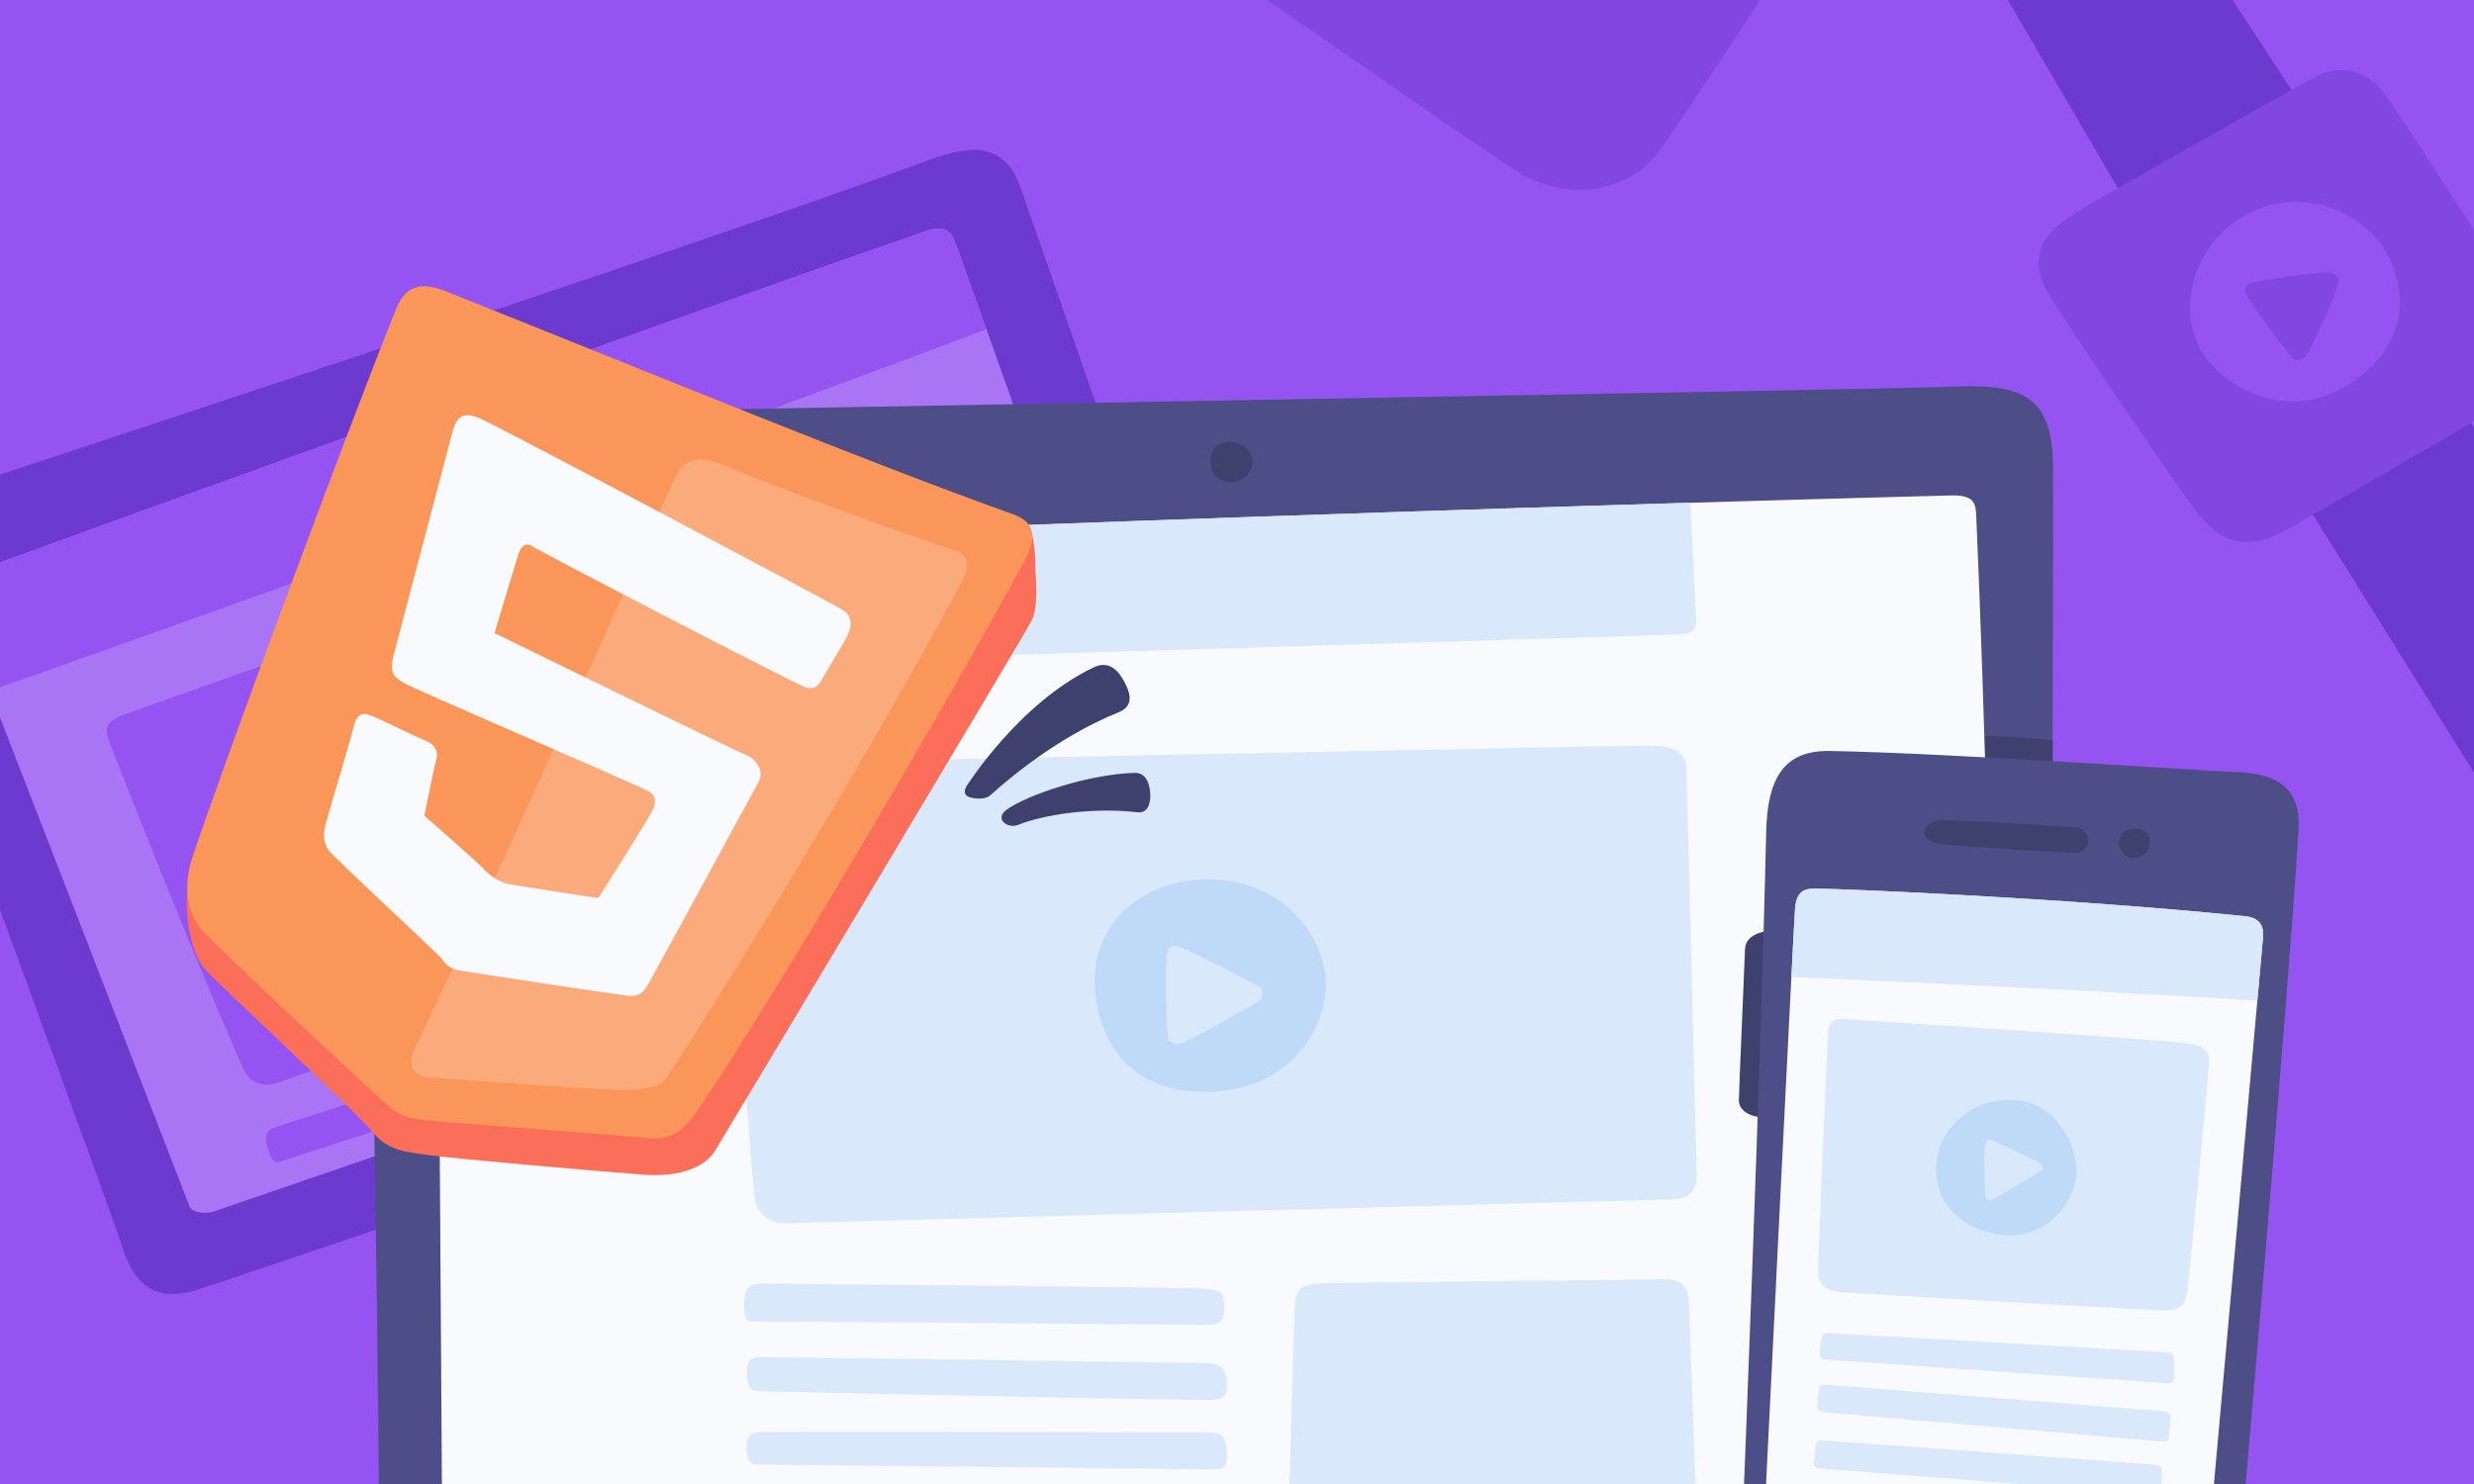 <svg xmlns="http://www.w3.org/2000/svg" xmlns:xlink="http://www.w3.org/1999/xlink" x="0" y="0" viewBox="0 0 400 240" enable-background="new 0 0 400 240" width="400" height="240"><title>html</title><g class="nc-icon-wrapper"><path fill="#9553F1" d="M0 0h400v240H0z"/><defs><path id="SVGID_1_" d="M0 0h400v240H0z"/></defs><clipPath id="SVGID_2_"><use xlink:href="#SVGID_1_" overflow="visible"/></clipPath><g clip-path="url(#SVGID_2_)"><path d="M150.333 25.833c7.218-2.669 12.167-2.5 14.667 4.5S200 131 202.333 137.167c2.333 6.167 2.667 12.833-5.5 15.5s-158.667 54-165.167 56-10-1-11.833-6.833C18 196-16.667 101.667-18.833 95.667S-21.667 84-12.833 81s123.5-40.5 163.166-55.167z" fill="#6D3ACF"/><path d="M149.833 37.333c2.49-.861 3.667-.167 4.333 1.167.667 1.333 35.667 100.167 36.333 101.833.667 1.667-1.167 2.5-2 2.833-.833.333-151.833 52-153.667 52.667-1.832.667-3.832.167-4.165-.666-.334-.834-37.834-97.834-38.5-99.167s.166-2.167 1.833-2.833c1.667-.667 107.167-39 155.833-55.834z" fill="#AA75F4"/><defs><path id="SVGID_3_" d="M149.833 37.333c2.49-.861 3.667-.167 4.333 1.167.667 1.333 35.667 100.167 36.333 101.833.667 1.667-1.167 2.5-2 2.833-.833.333-151.833 52-153.667 52.667-1.832.667-3.832.167-4.165-.666-.334-.834-37.834-97.834-38.5-99.167s.166-2.167 1.833-2.833c1.667-.667 107.167-39 155.833-55.834z"/></defs><clipPath id="SVGID_4_"><use xlink:href="#SVGID_3_" overflow="visible"/></clipPath><g clip-path="url(#SVGID_4_)"><path d="M18.041 120.901c-.994-2.551-1.64-3.971 1.98-5.325S140.168 73.15 143.542 72.033c3.374-1.117 5.613-1.236 6.499 1.195.886 2.43 17.969 49.849 18.809 52.139s1.826 4.532-2.111 5.913c-3.937 1.381-118.595 42.69-121.505 43.731-2.91 1.041-4.912.067-6.017-2.444-8.197-18.609-18.464-44.704-21.176-51.666z" fill="#9553F1"/><path d="M89.872 108.841c-8.667 2.06-14.731 9.433-13.258 17.552 1.104 6.086 7.271 16.965 20.573 12.696s14.298-15.939 11.918-21.496c-2.38-5.557-9.504-11.064-19.233-8.752z" fill="#8147E0"/><path d="M126.221 184.209s-5.966-21.3-6.621-23.464c-.655-2.163-.836-3.63 1.622-4.687s45.27-15.538 47.764-16.486 4.051-.67 5.035 1.934 8.729 22.827 8.729 22.827l-56.529 19.876z" fill="#9553F1"/><path d="M44.771 182.203c-1.54.51-2.22 1.223-1.455 3.533.765 2.31.911 2.567 2.873 1.856 1.962-.711 60.926-19.684 62.466-20.194 1.54-.51 2.256-1.113 1.509-3.185-.747-2.072-1.003-2.292-3.331-1.766s-59.752 18.991-62.062 19.756z" fill="#9553F1"/><path d="M86.283 122.772c-.45-1.559-.678-2.786 1.032-2.783 1.71.003 11.357 1.611 12.627 1.76s1.564 1.429.777 2.347c-2.143 2.5-7.713 8.535-8.496 9.12-.783.585-1.942.72-2.345-.2-.997-2.274-2.77-7.384-3.595-10.244z" fill="#9553F1"/><path d="M-3.333 112.333s99.667-35.167 165.667-60.167l-8-17.667-165.167 58.334 7.5 19.5z" fill="#9553F1"/></g><g><path fill="#6D3ACF" d="M371.318 79.004l37.787 60.57 20.936-11.133-34.14-67.274z"/><path fill="#6D3ACF" d="M343.646 32.542l-26-44.5 32.5-4.5 22 33.5z"/><path d="M373.479 12.875c-6.256 3.476-32.333 18.167-37.833 21.5s-7.833 7.333-4.5 13 19.667 29.5 23.667 35 8.667 6.833 14.833 3.333c6.167-3.5 30.5-17.5 35.833-21 5.333-3.5 6-10.5 1.333-17.167s-17.667-27.5-21.167-32.167-7.666-4.999-12.166-2.499z" fill="#8147E0"/><path d="M362.896 34.854c-7.749 4.394-10.966 13.956-7.289 21.342 2.757 5.537 13.601 12.908 24.414 5.783 11.665-7.687 8.171-18.617 4.336-23.29s-12.762-8.767-21.461-3.835z" fill="#9553F1"/><path d="M363.821 48.712c-.866-1.372-1.428-2.487.215-2.96s8.578-1.491 12.11-1.71c1.276-.079 2.308.777 1.908 1.918-1.345 3.832-4.506 10.677-5.095 11.457-.589.78-1.664 1.232-2.308.461-1.592-1.906-5.24-6.649-6.83-9.166z" fill="#8147E0"/></g><path d="M196.25-6s39.25 27.25 48.25 33.25 19 3.5 23.5-2.5S290.75-9.5 290.75-9.5L196.25-6z" fill="#8147E0"/></g><g><defs><path id="SVGID_5_" d="M0 0h400v240H0z"/></defs><clipPath id="SVGID_6_"><use xlink:href="#SVGID_5_" overflow="visible"/></clipPath><g clip-path="url(#SVGID_6_)"><path d="M61.25 243.125c0-23.813-2.056-148.573-2.824-159.328-.768-10.754.512-16.132 12.291-16.644s233.525-4.097 244.536-4.609c11.01-.512 16.388 1.024 16.644 12.035.256 11.011-.512 126.493-.256 164.133L61.25 243.125z" fill="#4D4D87"/><path d="M316.981 118.994c7.042-.123 14.905.736 14.905.736l-.015 4.449-14.442-1.12-.448-4.065z" fill="#3E416D"/><path d="M70.461 88.662s121.713-5.292 244.792-8.535c3.754-.099 4.17 1.02 4.268 3.243 2.902 66.404 3.926 164.731 3.926 164.731L71.486 245.54 70.461 88.662z" fill="#F9FAFE"/><defs><path id="SVGID_7_" d="M70.461 88.662s121.713-5.292 244.792-8.535c3.754-.099 4.17 1.02 4.268 3.243 2.902 66.404 3.926 164.731 3.926 164.731L71.486 245.54 70.461 88.662z"/></defs><clipPath id="SVGID_8_"><use xlink:href="#SVGID_7_" overflow="visible"/></clipPath><g clip-path="url(#SVGID_8_)"><path d="M115.698 84.907s.149 17.199.085 19.567c-.064 2.369.384 2.753 2.625 2.753s149.794-4.481 152.739-4.609 3.201-.768 3.073-3.137-1.088-21.125-1.088-21.125l-157.434 6.551z" fill="#D9E8FB"/><path d="M117.661 128.607c-.156-3.159-.341-4.95 3.926-5.121 4.268-.171 140.747-2.902 144.673-2.902 3.926 0 6.316.683 6.401 3.67.085 2.987 1.536 61.198 1.622 64.015.085 2.817.341 5.633-4.268 5.719-4.609.085-139.21 3.756-142.624 3.841-3.414.085-5.175-1.71-5.463-4.865-2.134-23.387-3.841-55.736-4.267-64.357z" fill="#D9E8FB"/><path d="M197.191 142.299c-9.805-.85-18.726 4.779-20 13.805-.955 6.766 1.735 20.319 17.168 20.46 15.434.142 20.531-11.752 19.965-18.407-.567-6.655-6.127-14.905-17.133-15.858z" fill="#BFDAF9"/><path d="M208.22 249.275s1.024-34.824 1.088-37.32c.064-2.497.384-4.097 3.329-4.353s52.876-.576 55.821-.704c2.945-.128 4.481.704 4.609 3.777.128 3.073 1.344 37.385 1.344 37.385l-66.191 1.215z" fill="#D9E8FB"/><path d="M123.081 207.601c-1.792 0-2.753.512-2.753 3.201s.064 3.009 2.369 2.945c2.305-.064 70.736.512 72.529.512 1.792 0 2.753-.384 2.689-2.817-.064-2.433-.256-2.753-2.881-3.009-2.626-.255-69.265-.832-71.953-.832z" fill="#D9E8FB"/><path d="M195.353 220.468c1.92.053 2.945.96 3.009 3.201.064 2.241-.512 2.689-2.689 2.753-2.176.064-71.184-1.344-72.913-1.408-1.728-.064-1.92-1.152-1.984-2.817-.064-1.664.384-2.625 1.92-2.689 1.537-.064 68.048.832 72.657.96z" fill="#D9E8FB"/><path d="M195.097 231.671c1.856.012 3.137.128 3.265 3.009.128 2.881-.576 2.945-2.497 2.945s-71.12-.768-73.041-.768c-1.92 0-2.112-.896-2.112-2.497 0-1.6.128-2.689 2.369-2.753 2.24-.064 61.71 0 72.016.064z" fill="#D9E8FB"/><path d="M188.589 155.664c.07-1.791.256-3.158 2.048-2.561s11.352 5.633 12.632 6.231 1.144 2.042 0 2.731c-3.115 1.878-11.053 6.273-12.077 6.615s-2.286.081-2.39-1.024c-.256-2.731-.341-8.706-.213-11.992z" fill="#D9E8FB"/></g><path d="M286.865 150.538c-1.175-.093-4.641.363-4.729 2.967s-.977 22.79-.991 24.459c-.014 1.67 1.91 2.762 4.16 2.731l1.56-30.157z" fill="#3E416D"/><path d="M281.877 242.613s2.831-70.327 3.683-108.103c.202-8.963 3.094-13.178 10.281-13.056 19.239.325 59.852 3.2 65.743 3.41 5.891.21 10.498 2.117 10.054 9.273-1.862 29.991-9.495 116.633-9.495 116.633l-80.266-8.157z" fill="#4D4D87"/><path d="M285.497 240.844s4.479-90.745 4.735-93.978c.256-3.233 2.106-3.149 3.467-3.15 3.971-.002 41.015 1.561 69.243 4.457 2.519.258 3.089 1.615 2.941 3.487-.148 1.872-8.729 97.235-8.729 97.235l-71.657-8.051z" fill="#F9FAFE"/><path d="M314.352 132.653c-3.591-.066-4.721 3.439-.308 3.894 4.412.455 18.961 1.29 21.496 1.385s3.062-3.888-.201-4.146-17.497-1.068-20.987-1.133z" fill="#3E416D"/><path d="M345.321 133.977c-1.875-.117-3.604 1.727-2.26 3.674s3.389.996 4.118-.102c.729-1.098.656-3.415-1.858-3.572z" fill="#3E416D"/><path d="M353.741 168.742c2.219.316 3.469.789 3.41 3.16-.059 2.371-3.291 35.058-3.506 36.967-.215 1.909-.95 3.071-3.709 3.045-2.759-.026-50.382-2.771-52.36-2.927-1.978-.157-3.709-1-3.635-3.563s1.417-35.72 1.604-38.081c.187-2.361.787-2.635 3.472-2.486 2.685.149 50.66 3.307 54.724 3.885z" fill="#D9E8FB"/><path d="M350.169 218.697c.788.054 1.284.273 1.317.939.033.666.095 2.319.092 2.897-.003.578-.14 1.23-.993 1.184s-54.839-3.787-55.371-3.829c-.532-.042-1.052-.233-.999-1.171.053-.938.189-1.847.267-2.291.078-.443.364-.806 1.007-.819.643-.013 52.594 2.946 54.68 3.09z" fill="#D9E8FB"/><path d="M349.822 228.216c.575.04 1.151.327 1.117 1.03-.034.704-.165 2.085-.212 2.68-.047.596-.083 1.321-1.081 1.22s-53.702-4.639-54.719-4.762c-1.018-.123-1.135-.539-1.097-1.286.038-.746.146-1.572.219-2.23.073-.658.203-.947 1.185-.912.982.036 49.756 3.92 54.588 4.26z" fill="#D9E8FB"/><path d="M293.559 233.756c.073-.615.427-.801 1.005-.798.578.003 52.869 3.802 53.693 3.932.825.13 1.323.319 1.297.916s-.077 2.327-.08 2.905c-.003.578-.3 1.089-1.109 1.025s-53.478-4.215-54.182-4.249c-.704-.034-.937-.331-.893-.884.044-.553.139-1.744.269-2.847z" fill="#D9E8FB"/><path d="M326.426 177.988c-6.606-.861-12.775 3.799-13.361 10.079-.587 6.28 4.11 11.106 11.193 11.667s11.056-5.718 11.446-9.518c.39-3.799-2.311-11.319-9.278-12.228z" fill="#BFDAF9"/><path d="M320.883 185.918c.076-1.218.245-1.875 1.427-1.396s6.378 2.978 7.273 3.434c.895.456.962 1.232.06 1.674-.902.442-6.484 3.896-7.276 4.304s-1.25.383-1.361-.654-.245-5.413-.123-7.362z" fill="#D9E8FB"/><defs><path id="SVGID_9_" d="M285.497 240.844s4.479-90.745 4.735-93.978c.256-3.233 2.106-3.149 3.467-3.15 3.971-.002 41.015 1.561 69.243 4.457 2.519.258 3.089 1.615 2.941 3.487-.148 1.872-8.729 97.235-8.729 97.235l-71.657-8.051z"/></defs><clipPath id="SVGID_10_"><use xlink:href="#SVGID_9_" overflow="visible"/></clipPath><path d="M288.184 157.934s51.695 2.237 77.501 3.95l2.178-16.218-78.522-4.022-1.157 16.29z" fill="#D9E8FB" clip-path="url(#SVGID_10_)"/><path d="M200.977 72.091c-2.119-1.466-5.457-.527-5.259 2.712s3.274 3.572 4.909 2.8c1.634-.773 3.191-3.547.35-5.512z" fill="#3E416D"/><g><path d="M166.877 86.425c.618 2.993.468 4.361.533 5.725.097 2.048.426 5.975-.513 8.023-.939 2.048-49.846 83.56-51.297 85.95s-5.207 4.353-11.779 3.841c-6.572-.512-30.471-2.561-34.483-3.158-3.039-.453-6.487-.512-8.962-3.585-2.475-3.073-25.094-24.069-27.228-26.459-2.134-2.39-3.339-8.358-2.869-12.63l136.598-57.707z" fill="#FA6E5A"/><path d="M72.028 47.084c36.232 14.467 67.301 27.313 91.797 36.104 3.72 1.335 3.788 3.88 1.664 7.81-11.139 20.613-39.305 68.752-52.108 87.7-1.869 2.766-3.841 5.889-8.578 5.377-4.737-.512-26.118-2.048-32.007-2.561-5.889-.512-7.426-.512-9.73-2.433s-27.398-25.35-30.215-28.422c-2.817-3.073-3.267-7.562-1.664-12.291C36.436 122.877 55 72.562 63.962 50.157c1.299-3.247 3.328-4.965 8.066-3.073z" fill="#FA965A"/><path d="M154.778 89.163c-15.022-4.95-35.123-12.76-38.067-14.041s-5.761-1.28-7.298 1.536c-1.536 2.817-21.637 49.739-42.378 92.949-1.017 2.119-.768 4.353 2.305 4.609 3.073.256 21.253 1.664 30.855 2.048 2.484.099 6.487-.283 7.554-1.92 12.675-19.46 33.672-54.028 47.627-80.018 1.029-1.917 1.736-4.394-.598-5.163z" fill="#FBAB7B"/><path d="M73.01 70.385c.557-2.23 1.28-4.097 4.353-2.817 3.073 1.28 56.589 29.703 58.723 30.983s1.451 3.158.768 4.524-3.243 5.463-3.841 6.572c-.597 1.11-1.195 2.048-2.902 1.451s-42.762-21.85-43.957-22.704c-1.195-.854-1.963.085-2.305 1.11-.341 1.024-3.9 12.879-3.9 12.879s39.065 19.129 40.516 19.641c1.451.512 3.243 2.475 2.219 4.353s-16.644 30.642-17.412 31.922c-.768 1.28-1.28 2.987-3.756 2.731-2.475-.256-25.947-3.841-27.228-4.097-1.28-.256-2.134-.768-2.646-1.622-.512-.854-17.924-16.814-18.607-17.924-.683-1.11-.854-2.39-.341-4.268s4.182-14.169 4.438-15.364.768-2.646 2.305-2.219c1.536.427 7.767 3.67 9.218 4.182s2.305 1.707 1.878 3.158c-.427 1.451-1.925 9.047-1.925 9.047s8.497 7.426 9.436 8.45c.939 1.024 2.475 2.219 4.012 2.561s14.681 2.305 14.681 2.305 8.248-12.938 8.834-14.361c.448-1.088.64-2.176-.768-2.945-2.099-1.145-38.281-16.665-39.561-17.519-1.28-.854-2.39-1.28-1.622-4.353.769-3.071 8.621-32.603 9.39-35.676z" fill="#F9FAFE"/><path d="M156.271 127.145s8.407-13.4 20.527-19.204c2.123-1.017 3.67-.043 4.865 2.091 1.175 2.099 1.704 4.148-.811 5.164-4.225 1.707-12.035 5.591-20.741 13.422-.762.685-2.197.594-3.149.368-.849-.203-1.335-.794-.691-1.841z" fill="#3E416D"/><path d="M162.673 131.007c3.18-2.371 13.184-5.781 20.741-6.017 2.048-.064 2.475 2.07 2.561 3.35.085 1.28-.261 3.243-2.048 3.03-7.336-.875-15.416.451-19.247 2.006-1.815.736-3.896-.961-2.007-2.369z" fill="#3E416D"/></g></g></g></g></svg>